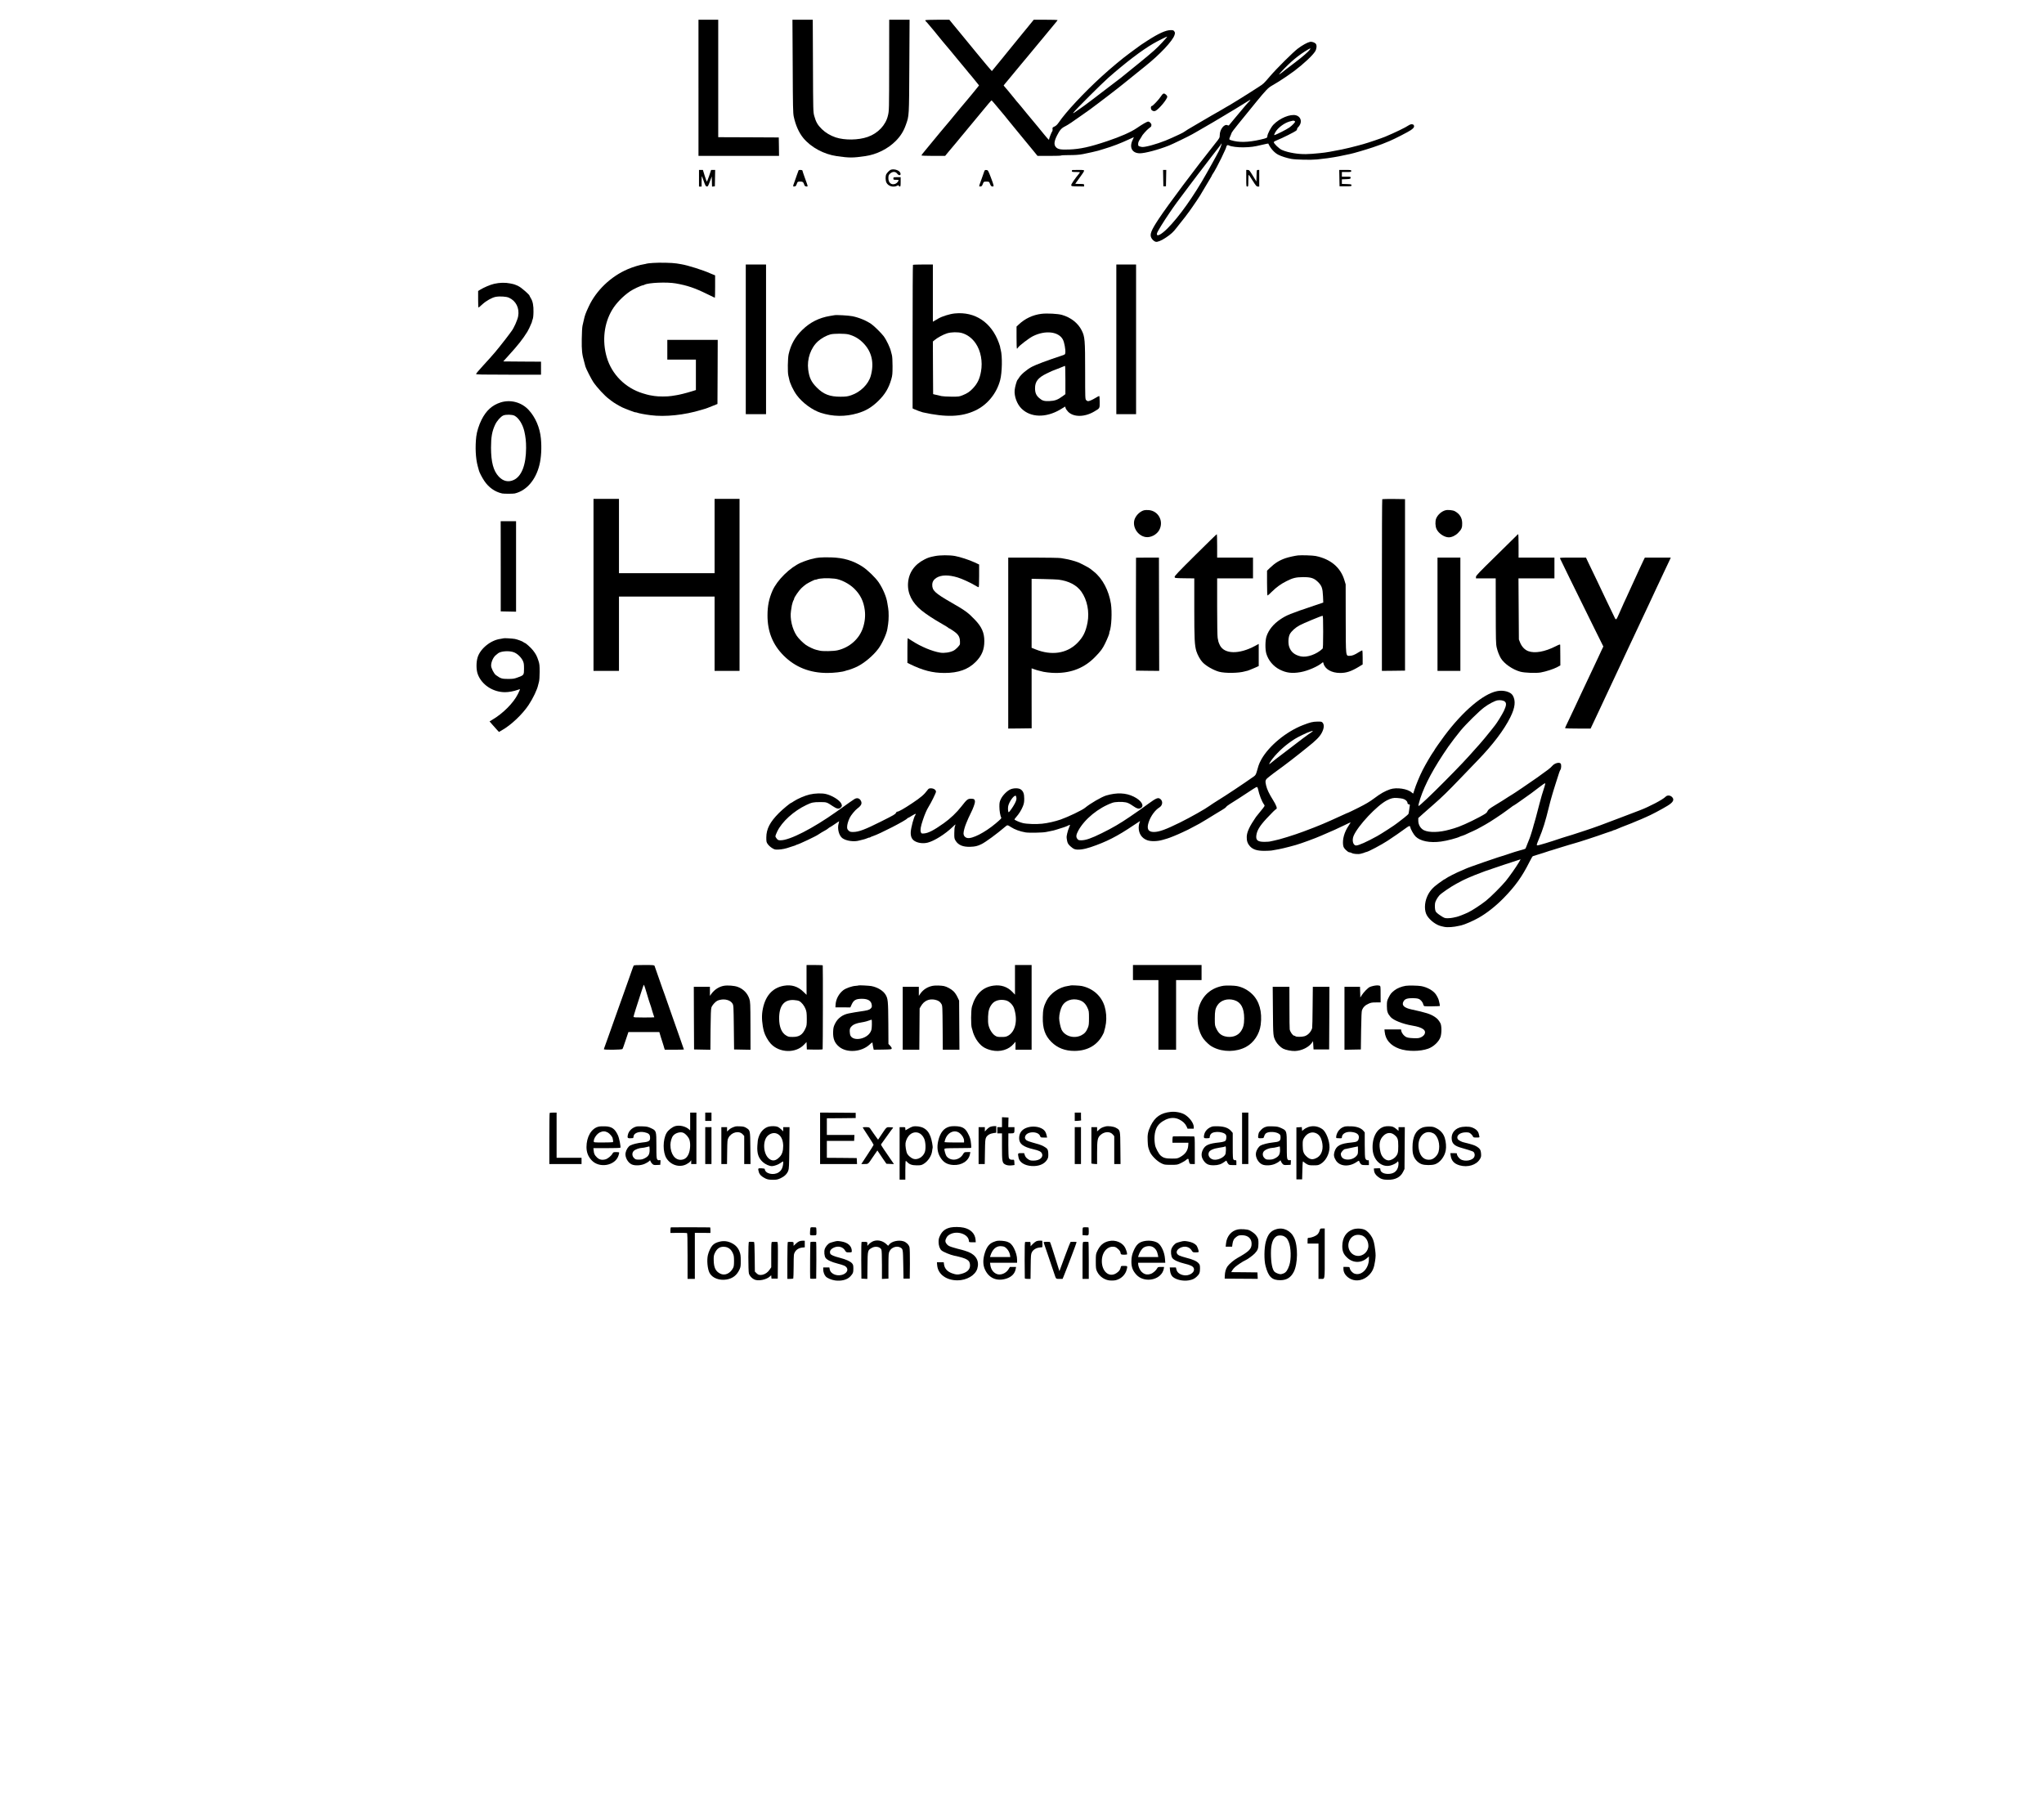 <?xml version="1.0" standalone="no"?>
<!DOCTYPE svg PUBLIC "-//W3C//DTD SVG 20010904//EN"
 "http://www.w3.org/TR/2001/REC-SVG-20010904/DTD/svg10.dtd">
<svg version="1.0" xmlns="http://www.w3.org/2000/svg"
 width="3933pt" height="3500pt" viewBox="0 0 3933 3500"
 preserveAspectRatio="xMidYMid meet">
<g transform="translate(0,3500) scale(0.1,-0.1)"
fill="#000000" stroke="none">
<path d="M13440 33310 l0 -1310 775 0 775 0 -2 178 -3 177 -582 3 -583 2 0
1130 0 1130 -190 0 -190 0 0 -1310z"/>
<path d="M15253 33728 c3 -784 6 -903 20 -971 36 -168 99 -309 184 -413 149
-180 397 -314 648 -349 239 -34 305 -34 545 1 218 31 438 141 588 294 91 92
149 185 192 307 64 178 62 153 67 1131 l5 892 -196 0 -196 0 -1 -837 c-1 -913
-1 -912 -24 -1008 -42 -183 -193 -342 -390 -410 -180 -63 -441 -66 -615 -9
-101 34 -194 89 -266 159 -80 78 -114 137 -146 253 -21 75 -22 95 -25 965 l-4
887 -195 0 -196 0 5 -892z"/>
<path d="M17805 34611 c-3 -5 -1 -12 5 -16 5 -3 43 -45 82 -93 40 -48 81 -96
90 -107 9 -11 30 -36 45 -56 25 -33 196 -239 262 -315 14 -17 62 -75 106 -129
44 -55 96 -117 116 -140 19 -22 53 -62 75 -90 21 -27 45 -56 52 -64 15 -15
105 -125 164 -199 l36 -46 -36 -46 c-21 -26 -61 -76 -90 -111 -30 -35 -81 -97
-115 -138 -34 -41 -80 -95 -102 -121 -22 -26 -76 -91 -120 -145 -44 -54 -92
-112 -106 -129 -15 -17 -49 -58 -77 -91 -27 -33 -76 -91 -109 -130 -32 -38
-85 -103 -118 -143 -98 -120 -127 -156 -182 -221 -29 -34 -53 -66 -53 -72 0
-5 91 -9 228 -9 l228 0 56 68 c148 175 204 243 260 312 33 41 63 77 67 80 3 3
24 28 45 55 22 28 56 68 75 90 20 23 72 85 116 140 44 54 98 120 120 145 22
26 65 77 95 114 30 36 57 65 61 64 4 -2 58 -64 119 -138 62 -74 122 -146 134
-160 11 -14 37 -45 56 -70 19 -25 104 -128 188 -230 160 -193 188 -227 312
-379 l74 -91 228 0 c125 0 228 3 228 8 0 4 62 7 137 7 131 0 204 5 283 20 75
14 266 57 290 65 14 5 66 20 115 35 162 48 323 110 474 181 51 24 95 44 97 44
2 0 -6 -21 -19 -47 -74 -148 -16 -261 135 -263 95 -1 360 69 563 150 68 27
379 178 440 213 11 7 52 30 90 51 121 68 529 307 557 327 14 10 28 19 31 19 5
0 288 173 402 245 62 39 60 29 -5 -35 -14 -14 -66 -74 -115 -134 -50 -60 -119
-143 -155 -185 -36 -42 -73 -87 -82 -99 -13 -20 -19 -21 -40 -11 -62 28 -148
-83 -148 -192 0 -49 -3 -55 -85 -157 -380 -476 -913 -1188 -1088 -1453 -148
-224 -178 -300 -143 -367 18 -35 55 -68 85 -75 34 -8 109 23 198 83 94 63 140
105 201 185 26 33 54 69 63 80 58 70 148 187 185 240 11 16 35 50 53 75 42 59
145 212 151 225 8 16 149 253 192 322 21 34 38 65 38 69 0 3 8 18 19 32 30 43
108 188 163 302 78 165 86 183 94 213 8 34 25 43 54 27 39 -21 173 -38 279
-35 139 3 200 11 350 47 68 16 124 28 125 26 43 -95 119 -179 195 -217 57 -29
157 -61 245 -78 86 -17 387 -23 501 -11 179 20 249 29 325 43 94 16 92 16 205
40 44 10 91 20 105 22 64 13 291 79 440 129 148 50 197 69 320 121 98 41 362
177 410 211 57 39 72 70 50 98 -17 19 -57 18 -88 -4 -66 -45 -266 -142 -457
-222 -77 -32 -331 -118 -425 -144 -30 -8 -80 -22 -110 -30 -54 -16 -251 -63
-300 -72 -14 -3 -68 -13 -120 -23 -188 -37 -226 -42 -452 -61 -166 -14 -311
-3 -468 36 -36 9 -87 26 -115 39 -52 23 -155 122 -155 149 0 9 27 25 69 41 86
32 337 159 363 181 10 10 18 25 18 35 0 9 4 19 9 21 5 2 20 21 35 42 54 80 22
173 -66 197 -110 29 -313 -54 -434 -179 -49 -51 -116 -179 -118 -224 -1 -31
-10 -36 -131 -64 -241 -55 -418 -59 -568 -12 -41 12 -41 15 -7 93 9 22 19 47
22 55 6 18 148 195 468 586 182 222 231 274 296 311 36 21 78 46 92 55 15 10
40 25 56 34 36 20 237 157 291 199 185 141 350 295 401 376 29 47 36 118 13
145 -22 27 -77 46 -113 38 -51 -11 -145 -63 -231 -127 -93 -70 -410 -385 -540
-537 -123 -144 -118 -139 -230 -212 -210 -137 -600 -378 -610 -378 -3 0 -29
-16 -59 -35 -30 -19 -57 -35 -60 -35 -2 0 -78 -43 -168 -96 -89 -53 -237 -139
-328 -192 -91 -52 -174 -103 -185 -113 -11 -10 -54 -33 -95 -52 -41 -19 -106
-49 -145 -67 -157 -74 -373 -146 -507 -171 -53 -10 -76 -10 -108 0 -38 11 -40
14 -40 50 0 28 10 54 35 91 19 29 35 54 35 56 0 16 97 125 134 152 25 18 46
36 47 40 0 4 2 15 4 24 5 26 -33 68 -61 68 -24 0 -100 -43 -228 -130 -112 -75
-303 -159 -561 -246 -337 -113 -520 -153 -733 -161 -167 -6 -219 4 -258 50
-38 46 -30 112 27 224 50 99 84 138 154 172 54 27 144 87 323 215 62 44 133
95 157 111 24 17 105 77 180 135 76 58 161 123 190 145 88 67 270 209 275 215
4 5 255 207 409 330 287 228 538 495 571 607 11 36 11 46 -4 68 -14 22 -24 25
-69 25 -94 0 -231 -62 -447 -201 -123 -79 -134 -87 -238 -164 -37 -28 -87 -65
-112 -83 -117 -84 -360 -286 -525 -437 -349 -318 -695 -689 -832 -891 -30 -43
-53 -65 -83 -79 -38 -17 -41 -22 -37 -49 3 -17 -1 -38 -8 -46 -13 -16 -56
-126 -58 -147 0 -7 -2 -13 -4 -13 -5 0 -75 79 -98 110 -11 15 -65 82 -120 147
-193 231 -280 337 -324 392 -25 31 -50 61 -56 66 -7 6 -33 37 -58 70 -26 33
-84 105 -131 160 l-84 99 19 26 c11 14 45 54 75 90 48 57 112 134 244 295 19
23 68 81 108 129 41 48 102 121 135 163 34 41 80 97 102 123 22 26 60 72 85
102 25 30 69 84 98 119 151 181 172 207 172 213 0 3 -103 6 -229 6 l-230 0
-38 -47 c-21 -27 -62 -77 -92 -113 -29 -36 -61 -74 -70 -85 -62 -75 -232 -284
-259 -318 -18 -23 -50 -62 -70 -86 -20 -24 -48 -59 -62 -77 -25 -32 -63 -78
-159 -194 -30 -36 -55 -66 -56 -68 -2 -2 -154 179 -300 357 -33 40 -76 93 -95
116 -19 23 -71 86 -115 140 -44 54 -96 117 -115 140 -19 23 -71 85 -114 138
l-79 97 -228 0 c-130 0 -230 -4 -234 -9z m4554 -432 c-105 -113 -158 -161
-424 -379 -102 -84 -340 -277 -370 -300 -90 -69 -272 -208 -370 -282 -60 -46
-148 -113 -195 -149 -47 -36 -107 -81 -134 -100 -26 -18 -61 -43 -76 -54 -140
-100 -154 -108 -132 -78 38 53 544 558 671 669 340 298 639 525 858 653 95 55
267 141 272 136 2 -3 -43 -55 -100 -116z m2845 -134 c-24 -36 -142 -139 -289
-250 -71 -54 -148 -112 -170 -129 -22 -17 -51 -40 -65 -52 -14 -12 -38 -30
-55 -39 -23 -14 -17 -5 25 40 187 201 331 321 520 433 47 27 54 27 34 -3z
m-300 -1371 c9 -3 16 -10 16 -14 0 -16 -54 -72 -108 -112 -51 -38 -269 -148
-293 -148 -5 0 2 23 18 51 49 90 175 184 283 213 66 18 64 17 84 10z m-1414
-495 c-11 -30 -29 -70 -39 -89 -11 -19 -34 -64 -53 -100 -19 -36 -56 -103 -83
-150 -26 -47 -70 -125 -98 -175 -244 -435 -528 -836 -752 -1060 -128 -128
-221 -171 -202 -93 9 34 117 210 238 388 103 152 144 207 380 521 65 85 142
188 173 229 32 41 68 89 81 105 13 17 39 50 57 74 18 24 44 58 58 76 14 18 40
52 58 76 41 54 72 94 139 179 29 36 53 69 53 74 0 5 2 7 5 4 3 -3 -4 -30 -15
-59z"/>
<path d="M22340 33148 c-40 -62 -158 -188 -176 -188 -19 0 -26 -35 -13 -64 14
-30 51 -43 82 -29 65 30 227 224 227 272 0 23 -41 61 -66 61 -14 0 -32 -18
-54 -52z"/>
<path d="M17140 31733 c-23 -8 -70 -55 -86 -85 -19 -36 -18 -119 2 -161 33
-69 132 -99 204 -62 25 13 29 13 34 0 3 -8 12 -15 21 -15 12 0 15 16 15 90 l0
90 -70 0 c-68 0 -70 -1 -70 -25 0 -23 3 -25 50 -25 28 0 50 -2 50 -5 0 -24
-34 -62 -64 -73 -79 -29 -137 25 -132 123 2 40 8 52 34 76 46 41 103 41 134
-1 42 -57 92 -29 52 29 -29 41 -120 64 -174 44z"/>
<path d="M13450 31570 l0 -160 25 0 25 0 0 102 c0 56 2 99 5 96 3 -3 20 -47
38 -99 27 -76 37 -95 55 -97 24 -4 28 4 79 143 l18 50 3 -98 3 -98 27 3 27 3
3 158 3 157 -39 0 -39 0 -38 -115 c-21 -62 -41 -112 -45 -110 -3 2 -22 54 -41
114 l-34 111 -37 0 -38 0 0 -160z"/>
<path d="M15366 31722 c-3 -5 -17 -44 -32 -88 -14 -43 -37 -108 -50 -143 -30
-80 -30 -83 3 -79 22 2 31 11 44 48 16 44 17 45 63 46 51 1 65 -10 81 -60 8
-24 17 -32 39 -34 27 -3 28 -2 22 25 -4 15 -27 82 -52 148 -24 67 -44 126 -44
133 0 13 -66 17 -74 4z"/>
<path d="M18939 31703 c-6 -15 -19 -54 -30 -86 -11 -32 -31 -88 -44 -124 -31
-82 -31 -85 2 -81 22 2 30 12 42 43 19 50 21 51 77 50 46 0 47 -1 64 -45 14
-36 23 -46 44 -48 37 -5 34 9 -28 173 -52 136 -55 140 -85 143 -26 3 -33 -1
-42 -25z"/>
<path d="M20629 31728 c-11 -37 -8 -38 72 -38 43 0 79 -2 79 -5 0 -3 -7 -13
-14 -22 -86 -104 -157 -208 -154 -227 3 -20 9 -21 126 -23 l122 -1 0 24 c0 23
-2 24 -85 24 -47 0 -85 2 -85 4 0 2 38 55 85 118 47 62 85 121 85 131 0 15
-12 17 -115 17 -63 0 -115 -1 -116 -2z"/>
<path d="M22382 31573 l3 -158 25 0 25 0 3 158 3 157 -31 0 -31 0 3 -157z"/>
<path d="M23980 31570 c0 -153 1 -160 20 -160 19 0 20 7 20 116 0 63 4 113 8
110 4 -2 39 -54 77 -115 62 -97 73 -111 98 -111 l27 0 0 160 0 160 -25 0 c-24
0 -24 0 -27 -112 l-3 -111 -68 111 c-62 102 -71 112 -98 112 l-29 0 0 -160z"/>
<path d="M25772 31573 l3 -158 115 0 c108 0 115 1 115 20 0 18 -8 20 -92 23
l-93 3 0 44 0 44 83 3 c76 3 82 5 85 26 3 21 1 22 -82 22 l-86 0 0 45 0 45 90
0 c83 0 90 1 90 20 0 19 -7 20 -115 20 l-116 0 3 -157z"/>
<path d="M12563 29940 c-61 -4 -115 -10 -120 -13 -5 -3 -29 -8 -53 -12 -73
-10 -219 -55 -311 -95 -325 -139 -607 -409 -750 -717 -63 -134 -76 -172 -97
-268 -6 -27 -17 -72 -23 -100 -7 -28 -14 -141 -15 -260 -3 -219 5 -292 47
-440 10 -38 21 -79 24 -90 8 -34 112 -238 149 -294 72 -107 222 -269 303 -328
21 -15 45 -34 53 -41 30 -25 138 -90 202 -121 69 -32 258 -103 258 -96 0 3 12
0 26 -5 36 -14 151 -36 264 -50 278 -36 651 3 974 102 39 12 76 22 81 24 6 1
60 21 120 46 l110 44 3 617 2 617 -485 0 -485 0 0 -190 0 -190 275 0 275 0 0
-293 0 -293 -87 -27 c-103 -32 -232 -64 -288 -72 -22 -3 -64 -10 -94 -15 -71
-13 -262 -13 -332 0 -30 5 -70 12 -89 15 -19 3 -79 19 -133 36 -335 103 -596
364 -692 694 -92 315 -53 653 105 915 77 127 207 261 345 355 63 43 212 112
250 116 6 1 18 5 27 10 74 40 431 55 601 25 222 -39 366 -88 600 -203 81 -40
150 -73 152 -73 3 0 5 97 5 216 l0 215 -37 15 c-21 8 -47 19 -58 24 -137 62
-433 155 -555 175 -19 3 -60 10 -90 15 -83 14 -331 19 -457 10z"/>
<path d="M14350 28470 l0 -1440 195 0 195 0 0 1440 0 1440 -195 0 -195 0 0
-1440z"/>
<path d="M17567 29903 c-4 -3 -7 -626 -7 -1384 l0 -1378 28 -14 c29 -15 139
-55 169 -62 445 -99 744 -89 1008 35 232 108 413 329 480 586 38 147 44 457
11 582 -8 28 -13 52 -11 52 2 0 -9 36 -25 81 -143 396 -459 607 -850 567 -97
-10 -242 -55 -315 -98 -27 -16 -62 -36 -77 -45 l-28 -16 0 551 0 550 -188 0
c-104 0 -192 -3 -195 -7z m943 -1312 c104 -30 197 -100 264 -199 98 -143 137
-351 102 -542 -26 -143 -67 -229 -156 -324 -58 -62 -108 -96 -195 -131 -67
-27 -77 -29 -220 -28 -82 0 -168 6 -190 11 -22 6 -53 14 -70 17 -16 2 -43 9
-60 13 l-30 8 -3 506 -2 506 31 26 c55 47 167 108 240 131 82 26 211 28 289 6z"/>
<path d="M21480 28470 l0 -1440 190 0 190 0 0 1440 0 1440 -190 0 -190 0 0
-1440z"/>
<path d="M9511 29539 c-77 -17 -200 -70 -278 -118 l-33 -21 0 -160 c0 -88 3
-160 6 -160 3 0 38 29 77 65 73 67 182 128 252 142 76 15 206 8 256 -15 137
-60 208 -202 179 -359 -13 -72 -83 -229 -128 -286 -15 -19 -34 -45 -42 -57 -8
-12 -42 -57 -75 -99 -179 -230 -220 -278 -427 -504 -76 -82 -138 -156 -138
-163 0 -12 99 -14 625 -14 l625 0 0 125 0 125 -364 2 -363 3 104 115 c185 204
264 304 360 456 15 23 63 122 63 129 0 3 7 19 15 35 9 17 13 30 11 30 -3 0 2
17 11 38 11 25 17 74 18 147 3 123 -13 206 -51 267 -13 21 -24 42 -24 46 0 20
-159 159 -210 183 -74 36 -84 39 -165 55 -94 19 -202 16 -304 -7z"/>
<path d="M20040 28961 c-165 -20 -317 -91 -437 -205 l-43 -40 0 -213 c0 -117
3 -213 8 -213 4 0 13 9 19 20 25 39 209 180 287 220 240 121 500 90 579 -67
27 -53 51 -186 46 -247 -4 -38 -5 -38 -74 -61 -278 -92 -489 -171 -567 -212
-97 -51 -211 -147 -250 -211 -12 -20 -25 -39 -29 -42 -14 -10 -50 -137 -55
-195 -12 -120 45 -274 133 -359 175 -171 463 -179 737 -21 33 19 71 42 82 50
20 15 22 14 27 -15 4 -17 26 -49 50 -74 107 -107 318 -104 502 5 111 66 105
56 105 186 0 67 -4 113 -10 113 -5 0 -38 -17 -72 -38 -62 -38 -118 -62 -144
-62 -8 0 -23 9 -34 20 -19 19 -20 33 -20 538 0 623 -5 683 -67 805 -69 139
-209 249 -378 297 -79 23 -287 34 -395 21z m460 -1273 l0 -273 -53 -39 c-93
-69 -150 -90 -255 -94 -103 -4 -136 6 -198 60 -57 50 -78 101 -78 188 0 127
58 202 220 281 95 47 109 53 219 94 39 15 84 33 100 40 17 8 33 14 38 14 4 1
7 -122 7 -271z"/>
<path d="M16054 28934 c-5 -1 -43 -7 -84 -14 -210 -35 -383 -122 -533 -269
-138 -134 -219 -278 -262 -466 -18 -81 -22 -350 -6 -412 6 -21 12 -50 15 -65
14 -81 80 -221 147 -312 107 -146 300 -288 462 -340 235 -75 471 -78 707 -9
160 47 272 114 399 237 130 126 204 250 252 422 20 68 23 103 23 249 0 108 -5
187 -13 215 -7 25 -15 52 -16 61 -15 74 -86 224 -143 301 -45 59 -178 191
-232 229 -96 68 -239 128 -370 154 -70 14 -308 28 -346 19z m273 -369 c110
-29 200 -81 282 -164 167 -168 216 -387 145 -637 -46 -160 -198 -310 -376
-370 -72 -24 -99 -27 -203 -28 -207 -1 -329 46 -457 175 -107 107 -147 190
-167 347 -26 203 48 417 188 544 63 57 162 112 239 133 68 18 278 18 349 0z"/>
<path d="M9633 27256 c-164 -53 -277 -155 -367 -333 -51 -102 -91 -229 -102
-325 -23 -201 -12 -417 27 -563 11 -38 21 -78 24 -88 8 -36 59 -134 103 -200
85 -127 203 -211 344 -243 29 -7 216 -7 243 0 226 54 404 260 475 551 34 140
45 324 28 505 -19 210 -106 412 -237 553 -137 147 -348 203 -538 143z m266
-255 c81 -42 158 -163 190 -301 25 -111 34 -194 34 -320 -1 -325 -86 -546
-238 -616 -102 -48 -205 -25 -288 65 -104 111 -148 277 -149 557 0 203 20 315
78 439 35 76 107 157 158 180 49 21 169 19 215 -4z"/>
<path d="M11420 23745 l0 -1655 245 0 245 0 0 715 0 715 920 0 920 0 0 -715 0
-715 240 0 240 0 0 1655 0 1655 -240 0 -240 0 0 -715 0 -715 -920 0 -920 0 0
715 0 715 -245 0 -245 0 0 -1655z"/>
<path d="M26597 25394 c-4 -4 -7 -749 -7 -1656 l0 -1648 223 2 222 3 0 1650 0
1650 -216 3 c-118 1 -218 -1 -222 -4z"/>
<path d="M22015 25181 c-70 -18 -143 -83 -176 -156 -66 -145 43 -335 207 -360
97 -14 215 48 262 139 87 168 -18 364 -203 380 -33 3 -73 1 -90 -3z"/>
<path d="M27815 25181 c-75 -19 -150 -85 -180 -157 -22 -52 -19 -149 6 -204
38 -84 150 -160 236 -160 58 0 129 34 178 84 68 68 83 104 80 191 -2 103 -48
176 -142 228 -36 20 -134 30 -178 18z"/>
<path d="M9635 24103 l0 -868 148 -3 147 -3 0 871 0 870 -148 0 -148 0 1 -867z"/>
<path d="M23002 24320 c-325 -322 -403 -404 -400 -422 3 -23 4 -23 191 -26
l187 -2 0 -578 c0 -595 6 -708 40 -823 22 -71 75 -167 118 -212 68 -72 208
-152 317 -183 117 -32 380 -29 500 7 17 5 32 9 35 8 7 -1 102 36 173 68 l57
26 0 213 0 213 -72 -39 c-304 -164 -587 -159 -674 11 -14 29 -28 61 -30 73 -3
11 -9 43 -14 70 -6 28 -10 284 -10 597 l0 549 345 0 345 0 0 200 0 200 -345 0
-345 0 0 225 c0 124 -3 225 -7 225 -5 0 -189 -180 -411 -400z"/>
<path d="M29190 24702 c-8 -9 -189 -188 -402 -396 -331 -324 -388 -383 -388
-407 l0 -29 190 0 190 0 1 -567 c1 -636 2 -692 19 -766 15 -68 48 -152 78
-202 65 -108 229 -221 377 -261 80 -22 299 -30 389 -15 102 18 251 66 320 104
l60 32 -1 188 c-1 103 -2 195 -2 205 -1 16 -12 13 -86 -24 -210 -107 -403
-141 -529 -94 -68 26 -125 86 -157 166 l-23 59 -4 588 -4 587 346 0 346 0 0
200 0 200 -345 0 -345 0 0 225 c0 124 -3 225 -7 225 -5 0 -15 -8 -23 -18z"/>
<path d="M17989 24299 c-105 -21 -130 -29 -199 -64 -196 -99 -305 -257 -318
-458 -12 -196 76 -375 260 -524 90 -73 234 -168 393 -258 66 -38 122 -72 123
-77 2 -4 8 -8 14 -8 5 0 44 -24 87 -54 105 -74 128 -122 122 -249 -1 -25 -78
-105 -124 -128 -66 -34 -179 -51 -256 -38 -157 26 -373 116 -544 228 -43 28
-80 51 -82 51 -3 0 -5 -107 -5 -238 l0 -238 43 -21 c255 -125 440 -173 671
-173 267 0 455 67 601 214 117 119 165 234 165 399 0 162 -50 275 -184 414
-128 134 -185 176 -451 328 -313 180 -369 232 -367 341 0 58 28 102 82 136 92
56 229 59 403 7 82 -24 249 -100 336 -153 32 -20 64 -36 70 -36 8 0 11 64 11
219 l0 218 -88 41 c-103 48 -278 105 -377 123 -105 19 -288 18 -386 -2z"/>
<path d="M24975 24312 c-56 -6 -178 -33 -238 -53 -115 -39 -205 -94 -298 -184
l-59 -57 0 -239 c0 -152 4 -239 10 -239 5 0 43 33 82 73 88 87 176 151 283
204 122 62 183 76 315 77 154 1 214 -18 291 -94 72 -72 89 -119 96 -275 l5
-120 -183 -62 c-453 -152 -523 -181 -641 -260 -133 -89 -225 -201 -267 -325
-27 -79 -29 -252 -5 -335 38 -130 134 -245 258 -308 126 -64 238 -78 401 -49
139 24 336 110 417 181 16 14 18 13 24 -13 28 -111 156 -184 321 -184 119 0
211 30 356 117 l77 47 0 131 c0 73 -3 134 -6 138 -4 3 -32 -10 -63 -30 -82
-53 -131 -73 -178 -73 -81 0 -77 -38 -79 714 l-1 661 -25 82 c-73 244 -266
406 -553 464 -55 11 -270 18 -340 11z m485 -1473 c0 -235 -3 -313 -12 -322
-114 -109 -300 -174 -419 -148 -121 27 -192 87 -224 188 -22 70 -16 182 13
239 29 56 106 126 187 170 69 38 418 183 443 184 9 0 12 -69 12 -311z"/>
<path d="M15770 24271 c-42 -5 -86 -11 -98 -15 -12 -4 -34 -10 -49 -12 -42 -8
-152 -45 -213 -72 -211 -93 -456 -335 -546 -538 -67 -153 -96 -294 -96 -474
-1 -312 100 -564 309 -774 223 -224 503 -336 843 -336 126 0 291 19 348 41 15
6 29 10 32 10 14 -2 142 45 195 72 140 70 307 211 405 342 74 98 162 292 175
385 2 14 8 54 14 90 13 81 14 241 1 308 -5 28 -12 72 -16 97 -15 112 -84 277
-166 398 -61 90 -214 239 -311 302 -180 117 -364 172 -603 179 -82 3 -183 1
-224 -3z m287 -406 c118 -12 282 -95 381 -193 118 -117 180 -243 202 -414 14
-113 2 -228 -36 -341 -71 -213 -258 -378 -488 -431 -77 -18 -292 -22 -346 -6
-19 6 -48 13 -63 15 -41 8 -148 58 -199 93 -58 41 -141 124 -176 175 -89 132
-135 331 -112 482 6 42 14 89 16 103 7 36 26 95 36 107 4 5 8 15 8 23 0 24 90
155 139 203 26 25 68 60 94 78 45 30 177 95 177 86 0 -3 12 0 28 6 57 23 199
29 339 14z"/>
<path d="M19400 22625 l0 -1645 225 2 226 3 -1 577 0 577 57 -20 c32 -11 69
-23 83 -25 14 -3 32 -7 40 -10 47 -17 190 -34 285 -34 310 0 558 102 760 312
108 111 138 152 190 258 42 85 88 200 79 200 -2 0 1 12 7 28 36 93 49 373 25
533 -40 255 -161 485 -326 617 -30 24 -63 50 -73 58 -28 22 -177 101 -235 124
-65 25 -181 56 -242 65 -25 3 -63 10 -85 15 -22 5 -259 10 -527 10 l-488 0 0
-1645z m965 1221 c200 -25 352 -105 442 -231 113 -159 158 -388 119 -595 -36
-184 -87 -285 -204 -401 -199 -195 -489 -238 -794 -116 l-78 31 0 664 0 664
238 -5 c130 -3 255 -8 277 -11z"/>
<path d="M21859 24268 c0 -2 -1 -491 -2 -1088 l0 -1085 224 -3 224 -2 -3 1090
-2 1090 -220 0 c-121 0 -220 -1 -221 -2z"/>
<path d="M27660 23180 l0 -1090 220 0 220 0 0 1090 0 1090 -220 0 -220 0 0
-1090z"/>
<path d="M30018 24253 c16 -38 260 -534 653 -1331 l180 -363 -37 -77 c-20 -42
-48 -102 -61 -132 -14 -30 -64 -138 -113 -240 -48 -102 -104 -221 -125 -265
-21 -44 -62 -131 -91 -193 -30 -62 -54 -114 -54 -116 0 -2 -32 -71 -71 -152
-39 -82 -87 -183 -106 -224 -19 -41 -46 -96 -58 -122 -13 -25 -21 -49 -18 -52
4 -3 115 -6 248 -6 l241 0 51 108 c29 59 83 175 121 257 39 83 107 229 152
325 45 96 113 240 150 320 37 80 89 190 115 245 26 55 71 152 100 215 29 63
101 216 160 340 59 124 126 268 150 320 24 52 77 166 119 253 42 87 76 161 76
163 0 3 34 75 75 161 41 86 75 157 75 159 0 2 30 65 66 141 37 76 81 171 100
211 l33 72 -249 0 -250 0 -26 -52 c-15 -29 -48 -100 -74 -158 -61 -135 -148
-326 -190 -415 -18 -38 -43 -95 -57 -125 -14 -30 -40 -86 -58 -125 -18 -38
-54 -119 -80 -180 -74 -168 -67 -164 -118 -54 -25 52 -86 179 -136 282 -50
103 -91 190 -91 192 0 2 -49 104 -108 227 -60 122 -128 265 -152 316 l-43 92
-253 0 c-238 0 -253 -1 -246 -17z"/>
<path d="M9690 22717 c-3 -2 -28 -7 -57 -11 -187 -22 -392 -187 -443 -357 -29
-97 -28 -237 3 -322 74 -203 291 -347 525 -347 71 0 169 18 241 44 24 9 46 15
47 13 2 -2 -17 -44 -41 -93 -88 -175 -288 -375 -498 -498 l-47 -28 49 -57 c27
-31 68 -76 90 -101 l42 -45 52 30 c179 100 398 307 520 491 83 125 166 299
182 383 1 9 9 36 16 61 7 26 13 105 13 190 0 125 -3 154 -23 214 -30 91 -49
129 -105 201 -42 53 -144 145 -163 145 -3 0 -14 6 -22 14 -17 15 -118 52 -166
61 -47 8 -209 18 -215 12z m195 -268 c68 -25 141 -94 175 -164 20 -43 23 -65
23 -154 -1 -122 -1 -123 -123 -168 -65 -24 -89 -28 -185 -28 -117 0 -143 8
-233 74 -38 28 -92 134 -92 182 0 72 41 162 92 203 18 14 38 30 43 35 54 42
212 53 300 20z"/>
<path d="M28805 21700 c-267 -53 -660 -388 -1012 -860 -86 -116 -193 -269
-193 -276 0 -3 -11 -20 -24 -37 -35 -47 -147 -238 -203 -348 -54 -105 -131
-291 -159 -384 -10 -33 -19 -62 -21 -64 -2 -3 -13 5 -26 16 -81 75 -294 107
-420 64 -98 -34 -184 -82 -304 -173 -88 -66 -166 -112 -308 -183 -104 -52
-193 -95 -197 -95 -3 0 -44 -17 -90 -39 -129 -60 -377 -171 -382 -171 -3 0
-29 -11 -58 -24 -43 -19 -165 -67 -323 -126 -179 -68 -479 -160 -565 -175 -19
-3 -51 -10 -70 -15 -19 -6 -72 -10 -118 -10 -131 0 -170 30 -158 124 13 96 64
181 194 322 109 117 171 178 190 186 23 10 -1 74 -63 173 -77 123 -116 206
-134 285 -21 91 -15 107 64 167 39 30 77 59 85 66 14 12 114 85 180 132 46 33
251 191 301 232 26 21 98 79 160 128 173 137 242 207 283 285 43 81 49 152 17
191 -18 22 -26 24 -103 23 -90 -2 -133 -12 -278 -68 -319 -124 -648 -394 -797
-655 -23 -40 -49 -97 -57 -125 -8 -28 -23 -80 -34 -116 -16 -54 -25 -70 -58
-93 -201 -142 -541 -368 -679 -452 -71 -44 -149 -95 -173 -113 -73 -55 -363
-219 -567 -320 -273 -135 -403 -182 -503 -182 -111 0 -142 61 -98 192 39 116
122 229 204 280 62 38 73 118 21 161 -44 36 -79 22 -230 -88 -137 -100 -214
-155 -359 -253 -189 -129 -334 -214 -540 -315 -204 -101 -309 -137 -397 -137
-44 0 -55 4 -72 26 -31 39 -26 80 19 163 121 221 388 438 655 533 51 19 188
23 258 8 37 -7 78 -27 132 -65 80 -56 116 -66 155 -45 77 41 12 148 -135 220
-151 75 -326 82 -530 22 -89 -27 -308 -154 -407 -237 -52 -44 -325 -175 -468
-225 -111 -38 -250 -70 -360 -81 -113 -12 -290 -6 -367 12 -58 13 -163 59
-163 71 0 4 15 25 33 45 54 61 99 133 128 204 22 55 27 82 27 150 0 95 -18
144 -67 178 -40 29 -138 29 -201 0 -64 -29 -147 -113 -181 -184 -25 -52 -29
-72 -29 -147 0 -77 17 -179 35 -209 9 -14 -6 -30 -108 -116 -208 -175 -455
-301 -547 -278 -44 11 -70 44 -70 90 0 39 26 134 55 200 7 17 24 57 38 90 14
33 39 85 55 116 34 65 72 170 72 200 0 45 -17 59 -75 59 -64 0 -80 -13 -187
-150 -89 -115 -214 -234 -340 -323 -189 -134 -294 -188 -375 -195 -50 -4 -53
-3 -64 24 -15 40 -4 108 38 233 38 114 73 194 109 253 52 83 144 270 144 292
0 36 -44 66 -96 66 -38 0 -46 -4 -70 -37 -61 -83 -127 -140 -290 -248 -160
-107 -262 -165 -292 -165 -7 0 -17 -10 -23 -23 -12 -26 -37 -41 -289 -167
-306 -154 -429 -200 -534 -200 -51 0 -64 4 -88 27 -22 21 -28 36 -28 67 0 47
18 111 50 179 22 47 103 146 145 177 78 58 97 98 70 150 -26 51 -76 64 -126
32 -34 -21 -85 -57 -343 -241 -455 -323 -899 -551 -1076 -551 -42 0 -52 4 -74
31 -14 17 -26 38 -26 48 0 9 16 50 35 90 90 188 316 394 560 510 103 49 133
56 260 56 132 0 130 1 250 -79 76 -52 118 -59 153 -26 26 24 27 41 8 79 -35
67 -178 155 -296 182 -78 18 -211 14 -312 -10 -93 -22 -230 -81 -304 -130 -25
-17 -47 -31 -50 -31 -16 0 -163 -122 -237 -196 -172 -173 -241 -306 -242 -469
0 -84 2 -93 30 -132 17 -23 53 -56 82 -73 45 -28 59 -31 115 -29 75 3 151 19
233 49 33 12 68 23 78 25 9 2 23 7 30 12 6 4 14 8 17 8 28 1 382 168 417 197
14 12 106 66 146 87 14 8 35 22 44 31 10 9 25 19 33 22 8 3 51 31 95 61 44 31
81 55 82 53 1 -1 -4 -22 -11 -46 -28 -97 8 -233 74 -280 75 -54 228 -74 329
-43 25 7 59 16 76 19 16 3 49 14 72 24 24 10 43 16 43 13 0 -3 6 -1 13 4 6 6
30 16 52 23 127 40 650 309 663 342 2 4 8 8 13 8 5 0 40 20 79 45 41 26 70 39
70 32 0 -7 -4 -17 -8 -22 -27 -31 -83 -241 -88 -325 -4 -84 19 -139 73 -173
67 -42 168 -54 257 -31 127 34 331 162 474 299 63 60 64 60 49 23 -10 -24 -15
-71 -15 -140 -1 -96 1 -107 27 -149 52 -82 142 -119 281 -114 94 3 136 13 215
51 81 40 293 195 464 341 34 30 40 29 102 -12 74 -48 172 -84 282 -103 67 -11
327 -6 391 7 33 7 69 14 80 16 35 5 112 24 142 36 16 6 36 12 44 14 26 5 145
47 155 55 6 4 18 10 29 14 15 5 17 3 11 -11 -27 -65 -46 -123 -51 -153 -3 -19
-7 -43 -10 -52 -3 -10 0 -46 7 -80 11 -54 19 -69 61 -110 26 -25 64 -52 84
-58 63 -21 175 -7 310 38 303 102 511 208 832 425 63 43 115 77 117 77 2 0 -3
-16 -11 -35 -7 -19 -14 -58 -14 -88 0 -118 59 -207 163 -245 72 -27 197 -24
302 7 39 12 77 23 85 25 38 10 194 73 280 114 52 25 97 46 100 47 3 0 14 6 25
12 16 9 131 69 215 114 24 12 249 149 315 191 33 20 88 54 123 74 35 20 69 45
75 56 7 11 39 36 72 56 55 33 283 180 447 289 37 25 71 42 76 39 5 -3 12 -16
15 -28 31 -136 74 -248 122 -314 15 -20 11 -26 -62 -115 -43 -52 -86 -105 -96
-119 -124 -180 -176 -292 -178 -384 -2 -77 17 -132 62 -181 58 -63 137 -88
278 -88 58 1 119 3 135 6 16 4 50 9 75 13 82 12 222 45 396 94 102 29 380 131
487 179 24 11 59 26 78 34 122 51 251 109 360 163 69 34 126 61 128 59 1 -1
-16 -30 -39 -65 -83 -123 -121 -262 -105 -375 6 -37 17 -56 52 -91 24 -24 53
-44 64 -44 12 0 35 -7 52 -16 36 -19 130 -25 173 -12 16 5 38 11 48 13 9 2 22
7 27 10 5 3 20 8 32 10 45 9 288 138 409 217 109 71 257 174 375 260 41 29 56
29 61 -1 5 -37 65 -142 100 -177 91 -91 275 -128 493 -98 112 15 309 67 362
95 11 6 28 12 40 14 20 4 70 26 157 68 25 12 47 22 50 22 7 0 151 74 166 85 6
4 42 24 80 45 73 39 317 200 395 260 25 19 63 47 85 62 22 15 42 30 45 34 3 3
12 8 21 11 9 4 78 51 153 105 76 54 157 112 180 128 23 17 90 67 149 113 59
46 111 82 117 80 5 -2 1 -28 -9 -58 -41 -124 -72 -231 -100 -340 -68 -261 -91
-349 -100 -372 -5 -12 -9 -27 -10 -33 -5 -30 -65 -226 -80 -260 -5 -11 -24
-58 -42 -105 -17 -47 -35 -88 -38 -92 -3 -4 -51 -19 -106 -33 -55 -15 -138
-40 -185 -57 -47 -16 -89 -31 -95 -32 -71 -16 -725 -242 -766 -265 -8 -5 -47
-21 -85 -37 -79 -31 -271 -129 -295 -150 -8 -8 -19 -14 -22 -14 -6 0 -26 -13
-116 -78 -112 -80 -174 -150 -219 -252 -57 -127 -58 -281 -4 -369 59 -95 178
-183 278 -205 16 -4 40 -9 54 -12 61 -13 182 -5 290 21 3 1 21 5 40 9 64 15
233 88 332 145 157 89 329 225 479 378 225 230 358 416 498 696 30 60 59 110
65 111 6 2 49 15 95 30 45 15 90 29 100 31 9 2 43 13 76 25 33 12 69 23 80 25
11 3 63 19 115 36 52 17 102 32 110 34 8 2 60 17 115 35 55 17 109 32 120 35
48 11 444 140 585 192 52 19 103 36 113 38 9 2 23 7 30 12 6 4 19 8 27 10 8 1
23 6 35 12 23 11 195 81 210 85 6 1 27 10 49 19 21 9 40 17 43 17 2 0 29 11
59 25 30 14 57 25 60 25 3 0 29 11 57 23 29 13 72 32 97 43 88 36 299 147 415
218 109 66 137 117 89 167 -36 38 -94 41 -127 6 -52 -54 -314 -192 -497 -261
-36 -13 -200 -76 -365 -139 -359 -138 -474 -180 -688 -251 -161 -54 -362 -118
-383 -122 -7 -1 -38 -11 -70 -22 -207 -71 -445 -143 -462 -140 -19 3 -18 10
29 123 80 193 122 327 195 625 10 44 34 132 48 180 9 30 18 63 21 73 2 10 9
32 15 50 5 18 26 84 46 147 66 209 74 234 89 257 18 27 20 104 3 121 -30 30
-118 4 -162 -48 -30 -37 -83 -77 -291 -225 -128 -91 -474 -325 -480 -325 -1 0
-32 -19 -68 -42 -79 -52 -137 -89 -281 -176 -90 -55 -112 -74 -125 -104 -14
-33 -32 -45 -156 -112 -191 -102 -388 -189 -490 -217 -16 -4 -55 -15 -85 -24
-191 -55 -391 -60 -490 -12 -66 32 -110 106 -110 184 l0 51 93 84 c52 46 145
128 208 183 163 143 262 239 512 500 121 127 271 282 332 345 290 299 509 589
628 831 91 184 105 313 45 416 -42 71 -178 108 -303 83z m153 -203 c32 -30 26
-78 -21 -178 -30 -63 -131 -228 -167 -272 -5 -7 -38 -48 -72 -92 -58 -75 -215
-264 -228 -275 -3 -3 -41 -45 -85 -95 -156 -178 -304 -335 -585 -618 -250
-253 -487 -477 -504 -477 -9 0 4 57 31 140 93 283 261 595 540 1000 44 64 173
233 237 310 103 125 358 377 456 449 87 65 202 125 255 134 55 9 118 -2 143
-26z m-3705 -575 c-55 -34 -311 -225 -433 -322 -19 -15 -93 -72 -165 -126 -71
-53 -154 -117 -182 -142 -55 -46 -62 -48 -40 -10 58 104 212 264 353 369 105
78 147 104 265 162 84 41 114 54 174 74 31 10 48 7 28 -5z m-5695 -1279 c2
-30 -6 -56 -32 -106 -33 -65 -105 -166 -117 -167 -12 0 -18 74 -10 115 17 85
109 214 144 202 7 -2 13 -22 15 -44z m7433 -13 c50 -14 87 -45 91 -78 2 -20 9
-28 27 -30 20 -3 22 -7 16 -35 -3 -18 -9 -57 -12 -87 -3 -30 -10 -61 -16 -68
-13 -16 -138 -118 -187 -152 -19 -13 -37 -27 -40 -30 -11 -14 -298 -200 -370
-239 -201 -111 -357 -181 -405 -181 -60 0 -85 99 -49 186 81 193 451 587 643
684 80 40 122 50 196 44 39 -2 86 -9 106 -14z m2234 -1226 c-52 -88 -182 -273
-250 -356 -79 -97 -292 -310 -383 -382 -99 -78 -262 -185 -343 -224 -74 -35
-186 -79 -221 -86 -13 -2 -43 -9 -68 -15 -25 -6 -72 -11 -105 -11 -55 0 -66 4
-137 51 -46 29 -84 62 -93 80 -15 28 -20 102 -12 159 6 38 44 106 83 150 38
42 215 163 324 222 88 48 154 82 160 83 3 1 34 15 70 32 53 25 175 73 325 129
65 24 680 230 683 228 1 -1 -13 -28 -33 -60z"/>
<path d="M12193 16418 c-4 -7 -22 -53 -39 -103 -17 -49 -43 -124 -58 -165 -15
-41 -33 -93 -41 -115 -7 -22 -32 -92 -55 -155 -23 -63 -46 -126 -50 -140 -5
-14 -27 -77 -50 -140 -22 -63 -58 -164 -80 -225 -21 -60 -52 -148 -69 -195
-18 -47 -43 -119 -57 -160 -15 -41 -37 -104 -50 -139 -13 -35 -24 -67 -24 -72
0 -15 346 -11 357 4 6 6 34 83 62 170 l53 157 297 0 298 0 27 -92 c15 -51 34
-110 42 -131 7 -20 14 -40 14 -45 0 -4 5 -22 11 -39 l11 -33 184 0 c101 0 184
2 184 4 0 2 -21 62 -46 132 -25 71 -52 147 -59 169 -15 46 -80 230 -125 355
-17 47 -48 137 -70 200 -21 63 -53 153 -70 200 -18 47 -36 96 -40 110 -13 40
-147 423 -155 443 -6 15 -26 17 -200 17 -144 0 -196 -3 -202 -12z m208 -395
c6 -16 12 -32 13 -38 1 -5 17 -57 35 -115 18 -58 33 -106 32 -107 0 -2 5 -20
13 -40 16 -41 56 -169 61 -193 2 -8 11 -35 19 -59 9 -24 16 -45 16 -47 0 -2
-90 -4 -200 -4 -165 0 -200 2 -200 14 0 8 20 74 43 148 24 73 68 208 97 301
30 92 55 167 57 167 2 0 8 -12 14 -27z"/>
<path d="M15519 16403 c-1 -16 -1 -145 0 -288 l1 -259 -63 60 c-105 103 -227
140 -373 115 -229 -40 -371 -208 -414 -491 -17 -113 -6 -256 30 -391 20 -72
77 -174 130 -232 166 -181 482 -190 642 -19 l47 50 3 -71 3 -72 149 -3 c86 -1
152 1 155 7 5 7 7 1586 2 1614 0 4 -71 7 -156 7 l-155 0 -1 -27z m-142 -666
c46 -24 99 -89 123 -153 20 -50 23 -78 24 -189 0 -121 -2 -134 -28 -190 -53
-116 -117 -159 -241 -159 -70 -1 -86 2 -127 27 -88 51 -135 165 -136 327 -1
246 95 368 284 356 40 -2 85 -11 101 -19z"/>
<path d="M19530 16145 l0 -285 -52 54 c-95 98 -218 139 -362 119 -208 -29
-346 -164 -414 -403 -20 -71 -22 -357 -3 -413 7 -21 14 -44 15 -50 7 -42 43
-124 75 -174 79 -120 156 -174 292 -205 163 -37 327 11 424 125 l35 41 0 -77
0 -77 155 0 155 0 0 815 0 815 -160 0 -160 0 0 -285z m-174 -396 c64 -16 135
-86 157 -155 73 -225 27 -440 -111 -522 -41 -23 -58 -27 -132 -27 -77 0 -89 3
-128 29 -51 35 -103 118 -121 197 -9 35 -12 95 -9 165 4 118 26 184 81 250 55
65 157 89 263 63z"/>
<path d="M21800 16285 l0 -145 245 0 245 0 0 -670 0 -670 170 0 170 0 0 670 0
670 245 0 245 0 0 145 0 145 -660 0 -660 0 0 -145z"/>
<path d="M13928 16030 c-93 -17 -179 -72 -239 -154 l-29 -39 0 86 0 87 -155 0
-155 0 2 -602 3 -603 157 -3 157 -3 3 388 c3 282 7 399 17 427 7 21 34 60 59
85 37 37 59 50 104 60 97 24 202 -6 240 -68 23 -36 23 -41 28 -461 l5 -425
158 -3 158 -3 -1 461 c-1 436 -3 464 -22 521 -36 107 -115 188 -223 228 -63
24 -196 34 -267 21z"/>
<path d="M16520 16037 c-3 -3 -27 -6 -55 -8 -70 -4 -189 -45 -238 -83 -85 -65
-143 -173 -149 -278 l-3 -53 144 0 143 -1 23 51 c40 91 84 115 203 115 118 -1
180 -42 187 -125 3 -30 -1 -43 -23 -64 -26 -26 -63 -36 -207 -56 -52 -7 -146
-23 -215 -37 -118 -23 -212 -93 -262 -196 -28 -57 -34 -79 -37 -155 -5 -135
27 -217 115 -290 146 -122 424 -104 582 38 56 51 62 53 62 25 0 -10 5 -42 11
-70 l11 -50 171 2 c158 3 172 4 175 22 2 11 -10 32 -30 53 l-33 34 -2 397 c-3
431 -7 477 -55 554 -48 77 -156 141 -273 163 -47 8 -239 18 -245 12z m256
-755 c-2 -82 -6 -105 -27 -142 -75 -137 -326 -183 -384 -70 -8 16 -15 54 -15
84 0 44 5 60 26 86 43 50 99 71 259 97 17 3 53 13 80 23 28 10 53 19 57 19 3
1 5 -43 4 -97z"/>
<path d="M17950 16030 c-99 -18 -182 -70 -237 -146 l-33 -48 0 87 0 87 -155 0
-155 0 0 -605 0 -605 159 0 160 0 3 398 3 397 27 46 c59 101 155 144 267 121
65 -14 98 -35 126 -83 19 -32 20 -55 23 -456 l3 -423 160 0 160 0 -3 473 -3
472 -33 70 c-20 42 -51 87 -78 112 -44 42 -128 87 -181 98 -54 11 -168 14
-213 5z"/>
<path d="M20600 16037 c-3 -2 -25 -7 -50 -10 -167 -21 -342 -142 -415 -287
-53 -107 -68 -170 -70 -315 -4 -218 43 -354 166 -476 115 -115 264 -173 444
-172 254 1 445 113 549 321 15 28 24 52 22 52 -3 0 1 15 8 33 7 17 19 76 27
130 13 104 4 220 -26 320 -61 201 -224 347 -440 393 -34 8 -210 17 -215 11z
m166 -282 c71 -21 122 -68 157 -145 29 -62 31 -71 31 -200 0 -113 -3 -143 -21
-186 -30 -76 -66 -117 -129 -148 -138 -68 -314 -17 -377 109 -21 43 -47 166
-47 222 0 72 26 178 57 234 58 107 195 154 329 114z"/>
<path d="M23544 16031 c-237 -38 -406 -184 -475 -411 -33 -108 -33 -323 0
-425 34 -109 70 -173 130 -234 70 -70 88 -84 150 -116 187 -94 439 -91 625 8
150 80 261 246 284 427 32 250 -26 457 -165 591 -80 78 -186 134 -293 154 -51
10 -207 14 -256 6z m205 -277 c128 -38 191 -152 191 -350 0 -117 -16 -181 -63
-250 -60 -90 -183 -129 -306 -97 -75 19 -124 61 -163 141 -32 65 -33 69 -33
202 0 146 9 191 51 256 62 96 194 137 323 98z"/>
<path d="M26430 16029 c-24 -5 -58 -15 -75 -23 -37 -18 -120 -104 -155 -161
l-25 -40 -3 103 -3 102 -149 0 -150 0 0 -605 0 -606 158 3 157 3 5 365 c4 265
9 373 18 394 25 58 56 89 116 117 53 25 73 29 151 29 l91 0 -1 158 c0 148 -1
157 -20 164 -27 8 -61 8 -115 -3z"/>
<path d="M27050 16030 c-83 -13 -169 -48 -220 -89 -61 -49 -75 -66 -112 -140
-29 -58 -32 -71 -32 -160 0 -105 14 -146 73 -213 54 -62 234 -133 411 -163
112 -19 173 -39 218 -72 57 -42 36 -115 -44 -153 -41 -19 -60 -21 -148 -18
-75 3 -111 9 -141 23 -42 22 -83 73 -92 118 l-5 27 -160 0 -159 0 5 -47 c15
-151 111 -262 279 -323 157 -57 403 -56 560 1 103 38 203 133 234 222 25 73
24 219 -1 267 -33 60 -58 88 -110 123 -85 55 -164 81 -446 142 -144 31 -194
80 -155 153 14 26 31 41 60 51 52 18 179 18 230 0 42 -15 82 -64 92 -111 3
-14 13 -28 22 -30 21 -6 290 -2 296 3 2 3 -1 25 -6 49 -6 25 -12 50 -13 55 -4
27 -33 84 -59 122 -51 72 -165 136 -281 157 -59 11 -243 14 -296 6z"/>
<path d="M24493 15548 c4 -492 4 -488 55 -586 27 -51 93 -117 142 -142 52 -26
157 -47 227 -45 131 5 268 73 329 162 l19 28 5 -80 5 -80 150 0 150 0 3 603 2
602 -159 0 -160 0 -4 -387 c-1 -214 -6 -397 -9 -408 -24 -76 -83 -137 -150
-156 -51 -15 -157 -14 -171 0 -6 6 -17 11 -25 11 -26 0 -77 72 -86 122 -3 13
-5 202 -5 421 l-1 397 -161 0 -160 0 4 -462z"/>
<path d="M22530 13604 c-193 -19 -307 -98 -390 -269 -51 -107 -64 -171 -57
-292 6 -112 7 -117 38 -198 28 -76 135 -186 224 -230 57 -28 66 -30 185 -30
125 0 125 0 202 38 42 21 84 47 94 58 19 22 44 25 44 7 0 -7 5 -30 11 -50 10
-37 11 -38 59 -38 l50 0 0 265 c0 245 -1 265 -17 266 -66 3 -390 4 -400 1 -9
-3 -13 -25 -13 -63 l0 -59 154 0 153 0 -3 -50 c-6 -99 -55 -170 -155 -225 -50
-28 -61 -30 -159 -30 -119 0 -165 12 -218 59 -35 30 -96 145 -106 198 -23 128
-12 250 29 335 30 63 90 117 174 157 90 42 180 44 261 4 69 -34 117 -80 142
-135 l19 -43 59 0 60 0 0 33 c0 70 -73 173 -165 234 -65 42 -179 66 -275 57z"/>
<path d="M10577 13583 c-4 -3 -7 -226 -7 -495 l0 -488 310 0 310 0 0 60 0 60
-240 0 -240 0 0 435 0 435 -63 0 c-35 0 -67 -3 -70 -7z"/>
<path d="M13280 13418 l0 -171 -22 20 c-65 59 -179 86 -264 63 -59 -17 -136
-77 -168 -132 -74 -128 -75 -371 -2 -487 83 -131 247 -182 378 -118 32 16 67
40 78 54 l20 26 0 -37 0 -36 50 0 50 0 0 495 0 495 -60 0 -60 0 0 -172z m-127
-219 c46 -23 97 -83 113 -132 24 -73 16 -205 -18 -278 -31 -68 -73 -101 -139
-107 -120 -11 -209 111 -209 287 0 59 23 140 51 175 44 56 146 84 202 55z"/>
<path d="M13570 13510 l0 -80 60 0 60 0 0 80 0 80 -60 0 -60 0 0 -80z"/>
<path d="M15780 13095 l0 -495 355 0 356 0 -3 58 -3 57 -287 3 -288 2 0 163 0
163 263 0 262 -1 3 58 3 57 -266 0 -265 0 0 160 0 160 278 2 277 3 0 50 0 50
-342 3 -343 2 0 -495z"/>
<path d="M20680 13510 l0 -81 63 3 c34 2 61 6 60 11 -2 4 -3 39 -3 77 l0 70
-60 0 -60 0 0 -80z"/>
<path d="M23900 13095 l0 -495 60 0 60 0 0 495 0 495 -60 0 -60 0 0 -495z"/>
<path d="M19280 13405 l0 -95 -45 0 -45 0 0 -60 0 -60 45 0 45 0 0 -255 c0
-275 5 -308 52 -338 32 -22 90 -30 144 -22 l45 6 -3 52 c-3 49 -5 52 -28 50
-45 -4 -67 6 -78 34 -6 17 -10 119 -10 251 l1 222 43 0 c68 0 74 5 74 66 l0
54 -59 0 -60 0 2 93 2 92 -63 3 -62 3 0 -96z"/>
<path d="M11516 13319 c-137 -34 -231 -195 -231 -394 1 -102 32 -181 100 -254
147 -157 450 -104 515 89 10 30 16 58 14 62 -3 5 -30 8 -59 8 -50 0 -56 -3
-69 -28 -23 -44 -91 -100 -137 -112 -66 -18 -119 -6 -163 38 -44 42 -57 69
-63 133 l-5 45 256 0 c140 0 259 3 263 8 12 12 -22 187 -48 241 -58 125 -117
166 -247 171 -48 2 -105 -1 -126 -7z m179 -112 c36 -20 90 -84 93 -111 1 -6 4
-24 8 -40 4 -16 2 -31 -4 -35 -6 -3 -91 -6 -189 -6 -171 0 -178 1 -178 20 -2
58 56 143 117 174 55 27 103 26 153 -2z"/>
<path d="M12245 13321 c-84 -22 -148 -85 -164 -160 -14 -66 -6 -71 97 -62 6 1
12 13 12 27 0 67 101 108 210 86 78 -17 104 -39 108 -91 6 -77 -16 -93 -148
-106 -86 -9 -189 -34 -231 -56 -40 -20 -80 -83 -92 -144 -15 -80 42 -187 118
-222 62 -28 174 -23 250 11 33 15 70 36 82 48 l22 21 10 -24 c5 -13 20 -34 34
-47 21 -20 33 -23 88 -20 l64 3 3 48 c3 46 2 47 -21 42 -19 -5 -29 -1 -41 16
-14 20 -16 59 -16 264 0 286 -1 288 -105 336 -54 26 -80 31 -157 34 -51 3
-106 1 -123 -4z m255 -450 c0 -85 -23 -123 -95 -160 -37 -20 -65 -26 -112 -26
-55 0 -65 3 -92 29 -41 40 -44 101 -6 139 28 28 106 56 157 58 18 0 56 7 83
14 28 7 53 13 58 14 4 0 7 -30 7 -68z"/>
<path d="M14155 13324 c-54 -14 -103 -38 -132 -67 l-33 -31 0 42 0 42 -55 0
-55 0 0 -355 0 -355 54 0 55 0 3 233 c3 216 4 235 25 273 58 109 205 143 276
64 l27 -30 0 -270 0 -270 61 0 60 0 -3 308 c-3 346 -2 339 -79 388 -32 20 -57
27 -113 29 -39 2 -80 2 -91 -1z"/>
<path d="M14795 13321 c-91 -22 -167 -102 -199 -208 -14 -45 -18 -70 -23 -159
-9 -152 20 -239 107 -318 50 -44 123 -76 175 -76 40 0 122 30 163 60 23 16 44
30 47 30 13 0 3 -87 -16 -130 -16 -36 -34 -58 -67 -80 -98 -65 -262 -25 -267
65 0 6 -28 11 -62 13 -71 3 -72 1 -52 -72 13 -49 58 -92 127 -124 44 -20 70
-24 141 -25 75 0 94 4 151 30 76 36 122 81 147 143 15 39 17 95 21 443 l4 397
-61 0 -61 0 0 -40 0 -41 -37 37 c-21 20 -52 43 -70 50 -34 15 -117 17 -168 5z
m195 -160 c50 -40 79 -117 80 -211 0 -99 -21 -165 -68 -213 -72 -75 -132 -87
-198 -39 -124 91 -136 368 -19 457 68 52 144 55 205 6z"/>
<path d="M17562 13321 c-18 -5 -56 -23 -83 -40 -28 -17 -52 -31 -55 -31 -2 0
-4 14 -4 30 0 30 -1 30 -55 30 l-55 0 0 -505 0 -505 55 0 55 0 0 180 c0 99 4
180 8 180 5 0 17 -9 28 -21 41 -46 94 -64 184 -64 75 0 91 3 131 27 85 50 155
157 165 251 3 23 6 47 9 54 8 24 -17 161 -41 223 -33 83 -71 130 -133 163 -55
30 -150 43 -209 28z m115 -122 c42 -15 83 -58 105 -109 29 -65 35 -192 14
-258 -32 -95 -139 -159 -221 -132 -43 14 -100 62 -119 99 -21 41 -39 158 -32
203 24 149 140 240 253 197z"/>
<path d="M18275 13321 c-114 -28 -184 -115 -222 -275 -27 -117 -16 -218 34
-306 59 -104 134 -151 254 -158 165 -10 300 79 323 211 l7 37 -58 0 c-58 0
-58 0 -85 -45 -71 -117 -235 -136 -315 -35 -16 20 -45 118 -41 138 3 15 28 17
238 18 129 1 246 2 259 3 23 1 23 2 16 75 -8 92 -21 134 -65 215 -38 71 -80
104 -150 120 -51 12 -150 13 -195 2z m193 -128 c47 -38 82 -98 82 -143 l0 -35
-184 0 c-102 0 -187 3 -190 6 -3 3 3 29 14 59 49 135 183 190 278 113z"/>
<path d="M19051 13315 c-18 -8 -49 -32 -67 -52 l-34 -37 0 42 0 42 -60 0 -60
0 0 -355 0 -355 59 0 59 0 4 238 c3 207 6 242 22 273 23 45 75 75 144 85 l52
7 0 63 0 64 -42 0 c-24 -1 -58 -7 -77 -15z"/>
<path d="M21275 13324 c-63 -16 -92 -30 -126 -61 l-39 -35 0 41 0 41 -55 0
-55 0 0 -345 c0 -190 0 -348 0 -352 0 -5 25 -9 55 -11 l55 -3 0 214 c0 255 8
297 71 351 76 64 180 66 232 4 l27 -32 0 -268 0 -268 61 0 60 0 -3 309 c-3
351 -1 342 -88 390 -42 24 -147 37 -195 25z"/>
<path d="M23335 13324 c-91 -24 -155 -90 -168 -175 -7 -47 0 -55 51 -53 59 2
58 2 59 26 3 35 23 65 52 78 46 21 123 24 184 6 73 -21 92 -48 82 -112 -5 -39
-11 -48 -38 -59 -18 -7 -59 -16 -92 -19 -204 -21 -272 -50 -317 -136 -39 -76
-36 -145 11 -213 47 -69 97 -92 196 -91 86 1 145 20 210 69 32 25 34 25 40 6
3 -10 15 -31 26 -45 18 -24 27 -26 90 -26 l69 0 0 49 c0 43 -2 49 -19 44 -10
-2 -25 3 -35 12 -14 14 -16 47 -16 265 l0 249 -32 37 c-51 58 -125 85 -238 90
-52 1 -104 1 -115 -2z m254 -451 c-1 -38 -6 -77 -12 -88 -32 -62 -143 -112
-222 -101 -76 12 -122 82 -93 143 19 41 89 71 203 88 54 8 101 17 103 20 16
16 22 -3 21 -62z"/>
<path d="M24375 13321 c-62 -16 -90 -36 -143 -102 -19 -24 -32 -107 -18 -117
9 -7 38 -8 89 -3 8 0 18 17 23 38 5 20 20 44 34 55 53 39 197 32 255 -14 20
-15 25 -29 25 -62 0 -74 -20 -88 -150 -101 -91 -10 -192 -35 -233 -58 -40 -23
-79 -83 -90 -142 -15 -80 42 -187 118 -222 62 -28 174 -23 250 11 33 15 70 36
82 48 l22 21 10 -24 c5 -13 19 -34 31 -47 19 -20 30 -23 88 -20 l67 3 3 48 c3
46 2 47 -21 42 -19 -5 -29 -1 -41 16 -14 20 -16 59 -16 264 0 286 -1 288 -105
336 -54 26 -80 31 -157 34 -51 3 -106 1 -123 -4z m255 -450 c0 -85 -23 -123
-95 -160 -37 -20 -65 -26 -112 -26 -55 0 -65 3 -92 29 -42 40 -44 103 -4 140
30 28 105 56 155 57 18 0 56 7 83 14 28 7 53 13 58 14 4 0 7 -30 7 -68z"/>
<path d="M25174 13312 c-28 -10 -67 -31 -85 -47 l-34 -28 -3 37 -3 37 -52 -3
-52 -3 0 -500 0 -500 55 0 55 0 5 179 c4 157 7 177 19 162 8 -9 35 -29 60 -44
41 -24 56 -27 136 -27 80 0 95 3 136 27 98 58 168 188 171 316 3 128 -66 304
-138 354 -81 57 -179 71 -270 40z m156 -122 c53 -27 85 -73 105 -150 36 -138
1 -262 -88 -315 -83 -48 -139 -43 -205 19 -60 55 -75 98 -76 211 -1 92 1 104
27 148 56 94 153 130 237 87z"/>
<path d="M25874 13321 c-56 -14 -104 -52 -134 -105 -27 -47 -40 -114 -22 -117
4 -1 28 -2 55 -3 40 -2 47 1 47 16 0 69 78 115 178 106 119 -11 167 -57 144
-137 -14 -45 -38 -57 -132 -66 -222 -20 -298 -62 -333 -182 -18 -60 -10 -102
29 -165 72 -113 247 -128 391 -33 51 34 52 34 59 12 3 -12 16 -32 27 -44 17
-20 31 -23 89 -23 l68 0 0 51 c0 31 -4 48 -10 44 -18 -11 -47 4 -58 31 -8 16
-12 105 -12 264 l0 238 -25 31 c-45 53 -124 83 -234 87 -53 2 -110 0 -127 -5z
m256 -455 c0 -66 -3 -78 -26 -106 -39 -46 -99 -73 -165 -74 -87 -2 -139 39
-139 110 0 28 55 90 81 92 8 0 32 6 54 11 22 6 74 17 115 24 41 8 76 15 78 16
1 0 2 -32 2 -73z"/>
<path d="M26640 13321 c-151 -38 -243 -217 -228 -443 14 -204 169 -346 336
-308 53 12 123 47 137 70 26 41 34 -47 11 -113 -28 -78 -91 -117 -188 -117
-88 0 -147 36 -148 88 0 22 -3 23 -62 20 l-63 -3 3 -33 c3 -48 26 -86 74 -125
56 -45 104 -60 197 -60 139 -1 237 50 286 148 l30 60 3 403 3 402 -61 0 -60 0
0 -36 0 -36 -37 32 c-20 18 -51 39 -69 46 -34 14 -119 17 -164 5z m189 -159
c66 -53 76 -82 76 -217 0 -127 -9 -159 -59 -213 -29 -32 -89 -62 -125 -62 -68
0 -136 67 -157 155 -37 154 -20 247 59 323 62 60 142 66 206 14z"/>
<path d="M19745 13295 c-90 -37 -135 -103 -135 -199 0 -107 75 -165 276 -212
101 -23 143 -43 160 -76 38 -74 -37 -142 -158 -142 -59 0 -73 4 -110 30 -30
21 -47 42 -58 72 l-14 42 -58 0 c-65 0 -66 -1 -49 -88 17 -89 117 -152 253
-160 134 -8 241 35 294 119 23 37 26 52 25 112 -1 51 -7 77 -21 97 -20 28 -98
71 -160 89 -217 61 -233 67 -253 93 -17 22 -18 33 -11 60 29 101 250 106 287
8 11 -29 14 -30 73 -30 l62 0 -9 41 c-13 58 -32 90 -68 117 -80 58 -220 70
-326 27z"/>
<path d="M27366 13300 c-125 -49 -187 -175 -187 -379 0 -87 5 -120 22 -166 27
-72 87 -133 155 -158 63 -22 193 -23 257 -1 95 32 184 147 205 264 13 68 6
165 -18 242 -25 83 -82 148 -169 191 -46 23 -67 27 -135 27 -55 -1 -97 -7
-130 -20z m214 -109 c90 -47 138 -219 100 -356 -20 -72 -91 -141 -155 -150
-117 -18 -199 56 -225 202 -40 225 112 390 280 304z"/>
<path d="M28081 13301 c-106 -37 -163 -128 -146 -236 11 -75 59 -117 173 -150
258 -76 247 -71 263 -114 6 -15 6 -36 -1 -57 -26 -76 -185 -106 -270 -50 -37
25 -76 88 -65 106 4 6 -19 10 -61 10 l-67 0 6 -45 c14 -101 66 -159 172 -190
156 -45 324 6 391 120 23 39 26 54 22 106 -3 39 -11 69 -25 87 -22 30 -81 67
-133 82 -59 18 -137 39 -163 44 -47 8 -115 44 -127 66 -36 66 41 130 156 130
53 0 67 -4 94 -27 17 -14 36 -37 41 -50 8 -21 15 -23 69 -23 54 0 61 2 56 18
-3 9 -7 29 -10 44 -10 59 -57 105 -135 133 -59 21 -173 19 -240 -4z"/>
<path d="M13570 12955 l0 -355 60 0 60 0 0 355 0 355 -60 0 -60 0 0 -355z"/>
<path d="M16600 13305 c0 -3 47 -78 105 -165 58 -88 105 -165 105 -170 0 -5
-53 -91 -119 -190 l-118 -180 62 0 c72 0 68 -3 150 120 32 47 67 98 78 113
l19 28 19 -28 c10 -15 49 -73 86 -128 l69 -100 72 -3 73 -3 -91 133 c-181 265
-164 235 -147 261 9 12 31 43 49 68 18 26 60 84 93 130 32 46 66 91 74 99 13
13 7 15 -50 18 -74 4 -67 10 -171 -146 l-62 -93 -18 23 c-10 13 -41 57 -70 98
-28 41 -58 85 -67 97 -14 19 -26 22 -78 23 -35 0 -63 -2 -63 -5z"/>
<path d="M20680 12955 l0 -355 60 0 60 0 0 355 0 355 -60 0 -60 0 0 -355z"/>
<path d="M12910 11382 c-6 -2 -10 -27 -10 -56 l0 -52 153 1 c83 1 158 -1 165
-3 9 -3 12 -101 12 -443 l0 -439 70 0 70 0 0 443 0 443 150 -1 150 -1 0 53 c0
29 -3 53 -7 54 -22 3 -745 3 -753 1z"/>
<path d="M15599 11379 c-5 -3 -11 -38 -12 -77 -3 -79 -7 -74 63 -74 63 0 60
-4 60 77 0 53 -4 75 -12 76 -58 4 -90 4 -99 -2z"/>
<path d="M18295 11380 c-99 -20 -162 -66 -204 -151 -25 -51 -31 -74 -31 -128
0 -70 22 -132 56 -163 34 -30 170 -86 246 -102 246 -51 302 -86 303 -186 0
-81 -57 -136 -173 -165 -66 -17 -95 -15 -172 12 -91 33 -143 89 -155 169 l-6
44 -66 0 -65 0 5 -60 c16 -171 174 -288 391 -288 177 0 343 98 381 225 43 142
-22 262 -174 322 -42 16 -101 35 -131 42 -30 6 -98 25 -152 41 -79 23 -102 34
-127 63 -37 43 -39 75 -8 130 15 28 37 48 74 66 140 71 347 -3 356 -128 2 -28
3 -28 67 -28 l65 0 -3 45 c-9 120 -93 206 -230 236 -72 15 -183 17 -247 4z"/>
<path d="M20848 11382 c-15 -3 -18 -15 -18 -77 l0 -73 38 -3 c80 -8 82 -6 82
77 0 41 -3 74 -7 75 -28 3 -81 4 -95 1z"/>
<path d="M24554 11345 c-106 -33 -159 -98 -198 -242 -32 -120 -35 -352 -5
-463 55 -212 126 -279 292 -275 119 3 195 52 251 160 79 156 84 492 8 654 -65
141 -210 210 -348 166z m163 -141 c43 -27 52 -39 79 -101 46 -104 52 -334 12
-452 -30 -91 -63 -137 -108 -155 -22 -9 -48 -16 -57 -16 -32 0 -94 24 -118 46
-44 41 -70 174 -70 359 0 174 35 281 107 325 38 23 116 20 155 -6z"/>
<path d="M25390 11315 c-8 -28 -25 -56 -46 -75 -33 -29 -116 -60 -161 -60 -21
0 -23 -4 -23 -55 l0 -55 105 0 105 0 0 -340 0 -340 44 0 c83 0 76 -45 76 491
l0 479 -44 0 c-43 0 -44 0 -56 -45z"/>
<path d="M26032 11342 c-131 -47 -202 -159 -204 -319 -1 -100 24 -160 94 -225
111 -105 268 -108 382 -8 l36 32 0 -49 c0 -182 -140 -328 -274 -283 -41 13
-85 61 -93 101 -5 28 -8 29 -64 29 l-59 0 0 -40 c0 -78 55 -152 143 -194 112
-53 254 -21 351 79 67 69 96 137 114 264 14 94 14 123 3 215 -15 125 -30 186
-59 241 -31 60 -89 123 -136 147 -58 30 -165 34 -234 10z m163 -113 c79 -22
135 -106 135 -204 -1 -111 -105 -205 -215 -192 -130 14 -207 157 -153 287 40
96 129 138 233 109z"/>
<path d="M23813 11340 c-120 -25 -208 -131 -222 -266 l-7 -64 62 0 62 0 7 53
c10 69 28 101 77 137 36 26 50 30 107 30 114 0 184 -63 184 -164 0 -100 -48
-148 -273 -274 -67 -38 -156 -112 -191 -161 -31 -44 -50 -109 -52 -182 l-2
-54 318 -2 318 -2 -3 62 -3 62 -252 3 -252 2 20 35 c11 19 36 48 55 64 37 33
159 114 187 124 36 13 153 96 188 134 60 63 73 97 74 193 0 75 -3 90 -28 132
-26 46 -75 86 -146 123 -40 20 -165 29 -228 15z"/>
<path d="M15378 11113 c-18 -8 -50 -30 -70 -51 l-38 -36 0 37 c0 39 0 39 -65
39 -19 0 -39 0 -45 -1 -6 -1 -10 -127 -10 -356 l0 -355 54 0 c30 0 57 4 60 8
3 5 6 112 7 239 1 226 2 231 26 272 28 48 82 79 145 84 l43 4 0 63 0 64 -37 1
c-21 1 -52 -5 -70 -12z"/>
<path d="M16779 11104 c-24 -14 -54 -37 -66 -52 l-23 -27 0 38 c0 39 0 39 -65
39 -19 0 -40 0 -45 -1 -7 -1 -9 -121 -8 -353 l3 -353 57 -3 57 -3 3 260 c3
292 3 292 84 338 66 38 158 22 183 -33 7 -17 11 -114 11 -295 l0 -270 62 3 63
3 0 245 c1 231 2 247 23 286 36 70 135 104 201 70 56 -29 56 -28 61 -325 l5
-276 60 0 60 0 3 283 c1 171 -2 299 -8 322 -13 48 -61 95 -114 113 -92 30
-228 1 -276 -61 l-21 -25 -32 30 c-78 75 -194 94 -278 47z"/>
<path d="M19185 11122 c-11 -2 -44 -12 -73 -24 -81 -32 -135 -105 -170 -234
-29 -106 -28 -198 3 -277 73 -181 235 -253 424 -190 99 33 160 98 175 186 l7
37 -59 0 -59 0 -30 -48 c-48 -77 -153 -118 -226 -87 -68 28 -111 91 -122 176
l-5 39 260 0 260 0 0 58 c0 68 -21 144 -60 222 -35 68 -72 105 -130 125 -42
16 -151 25 -195 17z m143 -116 c53 -28 100 -100 108 -168 l4 -28 -196 0 -195
0 7 23 c37 121 106 187 196 187 27 0 61 -6 76 -14z"/>
<path d="M19942 11115 c-17 -8 -49 -32 -71 -55 l-41 -42 0 41 c0 22 -4 41 -10
42 -13 1 -76 1 -92 0 -10 -1 -13 -76 -12 -344 1 -188 2 -348 3 -354 1 -9 19
-13 55 -13 l55 0 3 238 c3 222 4 240 25 278 25 47 84 82 149 88 21 3 43 5 47
5 4 1 7 29 5 63 l-3 62 -41 2 c-23 1 -55 -4 -72 -11z"/>
<path d="M21328 11115 c-101 -25 -164 -82 -216 -193 -25 -53 -27 -66 -27 -197
0 -124 3 -146 23 -190 49 -106 160 -178 276 -177 73 0 95 5 151 32 62 30 121
98 139 161 26 87 25 89 -44 89 -57 0 -60 -1 -65 -27 -11 -48 -31 -77 -80 -110
-144 -100 -295 35 -283 252 9 165 121 278 249 250 40 -9 109 -77 109 -109 0
-13 6 -28 13 -33 10 -8 61 -10 108 -4 13 1 4 50 -23 112 -49 117 -192 179
-330 144z"/>
<path d="M21999 11113 c-87 -22 -134 -67 -182 -173 -34 -74 -47 -136 -47 -217
0 -109 27 -179 99 -256 131 -140 395 -118 495 42 13 20 25 53 29 74 l6 37 -59
0 c-51 0 -61 -3 -71 -22 -23 -45 -83 -98 -128 -112 -71 -23 -125 -10 -178 43
-31 31 -63 106 -63 148 l0 23 261 0 261 0 -6 79 c-8 121 -68 253 -134 300 -64
44 -186 59 -283 34z m179 -107 c54 -28 87 -78 101 -151 l8 -45 -194 0 -194 0
6 23 c18 63 62 134 100 159 46 31 127 38 173 14z"/>
<path d="M13850 11107 c-67 -16 -107 -36 -142 -74 -31 -33 -72 -119 -87 -185
-23 -99 -8 -268 32 -343 51 -98 188 -151 329 -127 119 21 198 83 250 198 19
42 22 66 21 164 0 94 -4 126 -23 174 -29 77 -78 129 -154 166 -74 37 -147 45
-226 27z m178 -130 c27 -17 49 -44 68 -82 24 -50 27 -68 28 -158 0 -80 -4
-110 -18 -137 -57 -109 -161 -154 -250 -108 -85 43 -119 112 -123 248 -2 83 1
102 21 146 42 90 98 127 183 121 35 -2 65 -12 91 -30z"/>
<path d="M16045 11105 c-27 -7 -61 -17 -75 -23 -37 -15 -86 -72 -100 -116 -17
-52 -8 -140 17 -174 29 -39 113 -78 224 -106 53 -13 114 -32 135 -42 82 -40
77 -121 -9 -163 -111 -54 -254 -5 -272 93 l-7 36 -59 0 -59 0 0 -40 c0 -45 21
-104 48 -133 29 -33 109 -67 180 -77 120 -17 235 13 293 77 52 57 59 74 59
149 0 63 -3 76 -25 103 -34 39 -116 76 -240 108 -110 28 -169 54 -179 78 -19
50 7 90 76 120 83 34 168 10 209 -60 20 -33 24 -35 75 -35 50 0 54 2 54 24 0
97 -73 165 -201 186 -75 12 -79 12 -144 -5z"/>
<path d="M22715 11105 c-27 -7 -61 -17 -75 -23 -37 -15 -86 -72 -100 -116 -16
-50 -7 -142 18 -175 28 -39 114 -78 233 -107 118 -28 165 -52 179 -89 30 -79
-90 -158 -202 -133 -71 15 -116 52 -130 103 l-12 45 -59 0 -59 0 5 -53 c5 -58
24 -102 53 -128 64 -56 196 -86 304 -68 74 12 113 30 158 73 50 46 62 77 62
155 0 60 -3 74 -26 100 -34 41 -111 76 -237 107 -56 14 -118 35 -139 45 -71
36 -60 105 22 147 86 43 177 21 221 -53 20 -33 24 -35 73 -35 29 0 55 3 58 6
11 11 -21 107 -44 131 -33 35 -84 59 -153 72 -70 13 -85 13 -150 -4z"/>
<path d="M14411 11102 c-16 -5 -15 -567 0 -613 15 -43 53 -85 100 -109 74 -39
238 -7 306 59 l22 21 3 -33 3 -32 60 0 60 0 3 353 c2 308 0 352 -13 353 -8 1
-31 1 -50 1 -19 0 -42 0 -50 -1 -13 -1 -15 -35 -15 -244 l0 -244 -30 -44 c-34
-51 -84 -87 -136 -99 -53 -12 -88 -3 -121 32 l-28 29 -3 285 c-2 211 -6 284
-15 285 -48 4 -87 4 -96 1z"/>
<path d="M15593 11097 c-4 -7 -8 -640 -4 -695 1 -9 17 -12 59 -10 l57 3 3 353
c1 193 -1 353 -5 353 -39 6 -105 3 -110 -4z"/>
<path d="M20103 11102 c-13 -2 -23 -5 -23 -6 0 -2 43 -128 96 -282 52 -153
102 -299 110 -324 35 -106 30 -100 98 -100 l62 0 22 53 c72 176 251 650 248
655 -3 6 -88 8 -117 3 -3 -1 -53 -127 -110 -281 l-104 -281 -48 153 c-27 84
-67 210 -89 281 -22 70 -43 127 -47 128 -21 3 -79 4 -98 1z"/>
<path d="M20848 11102 c-17 -3 -18 -28 -18 -358 l0 -354 60 0 60 0 0 355 c0
195 -3 355 -7 356 -25 4 -81 4 -95 1z"/>
</g>
</svg>
